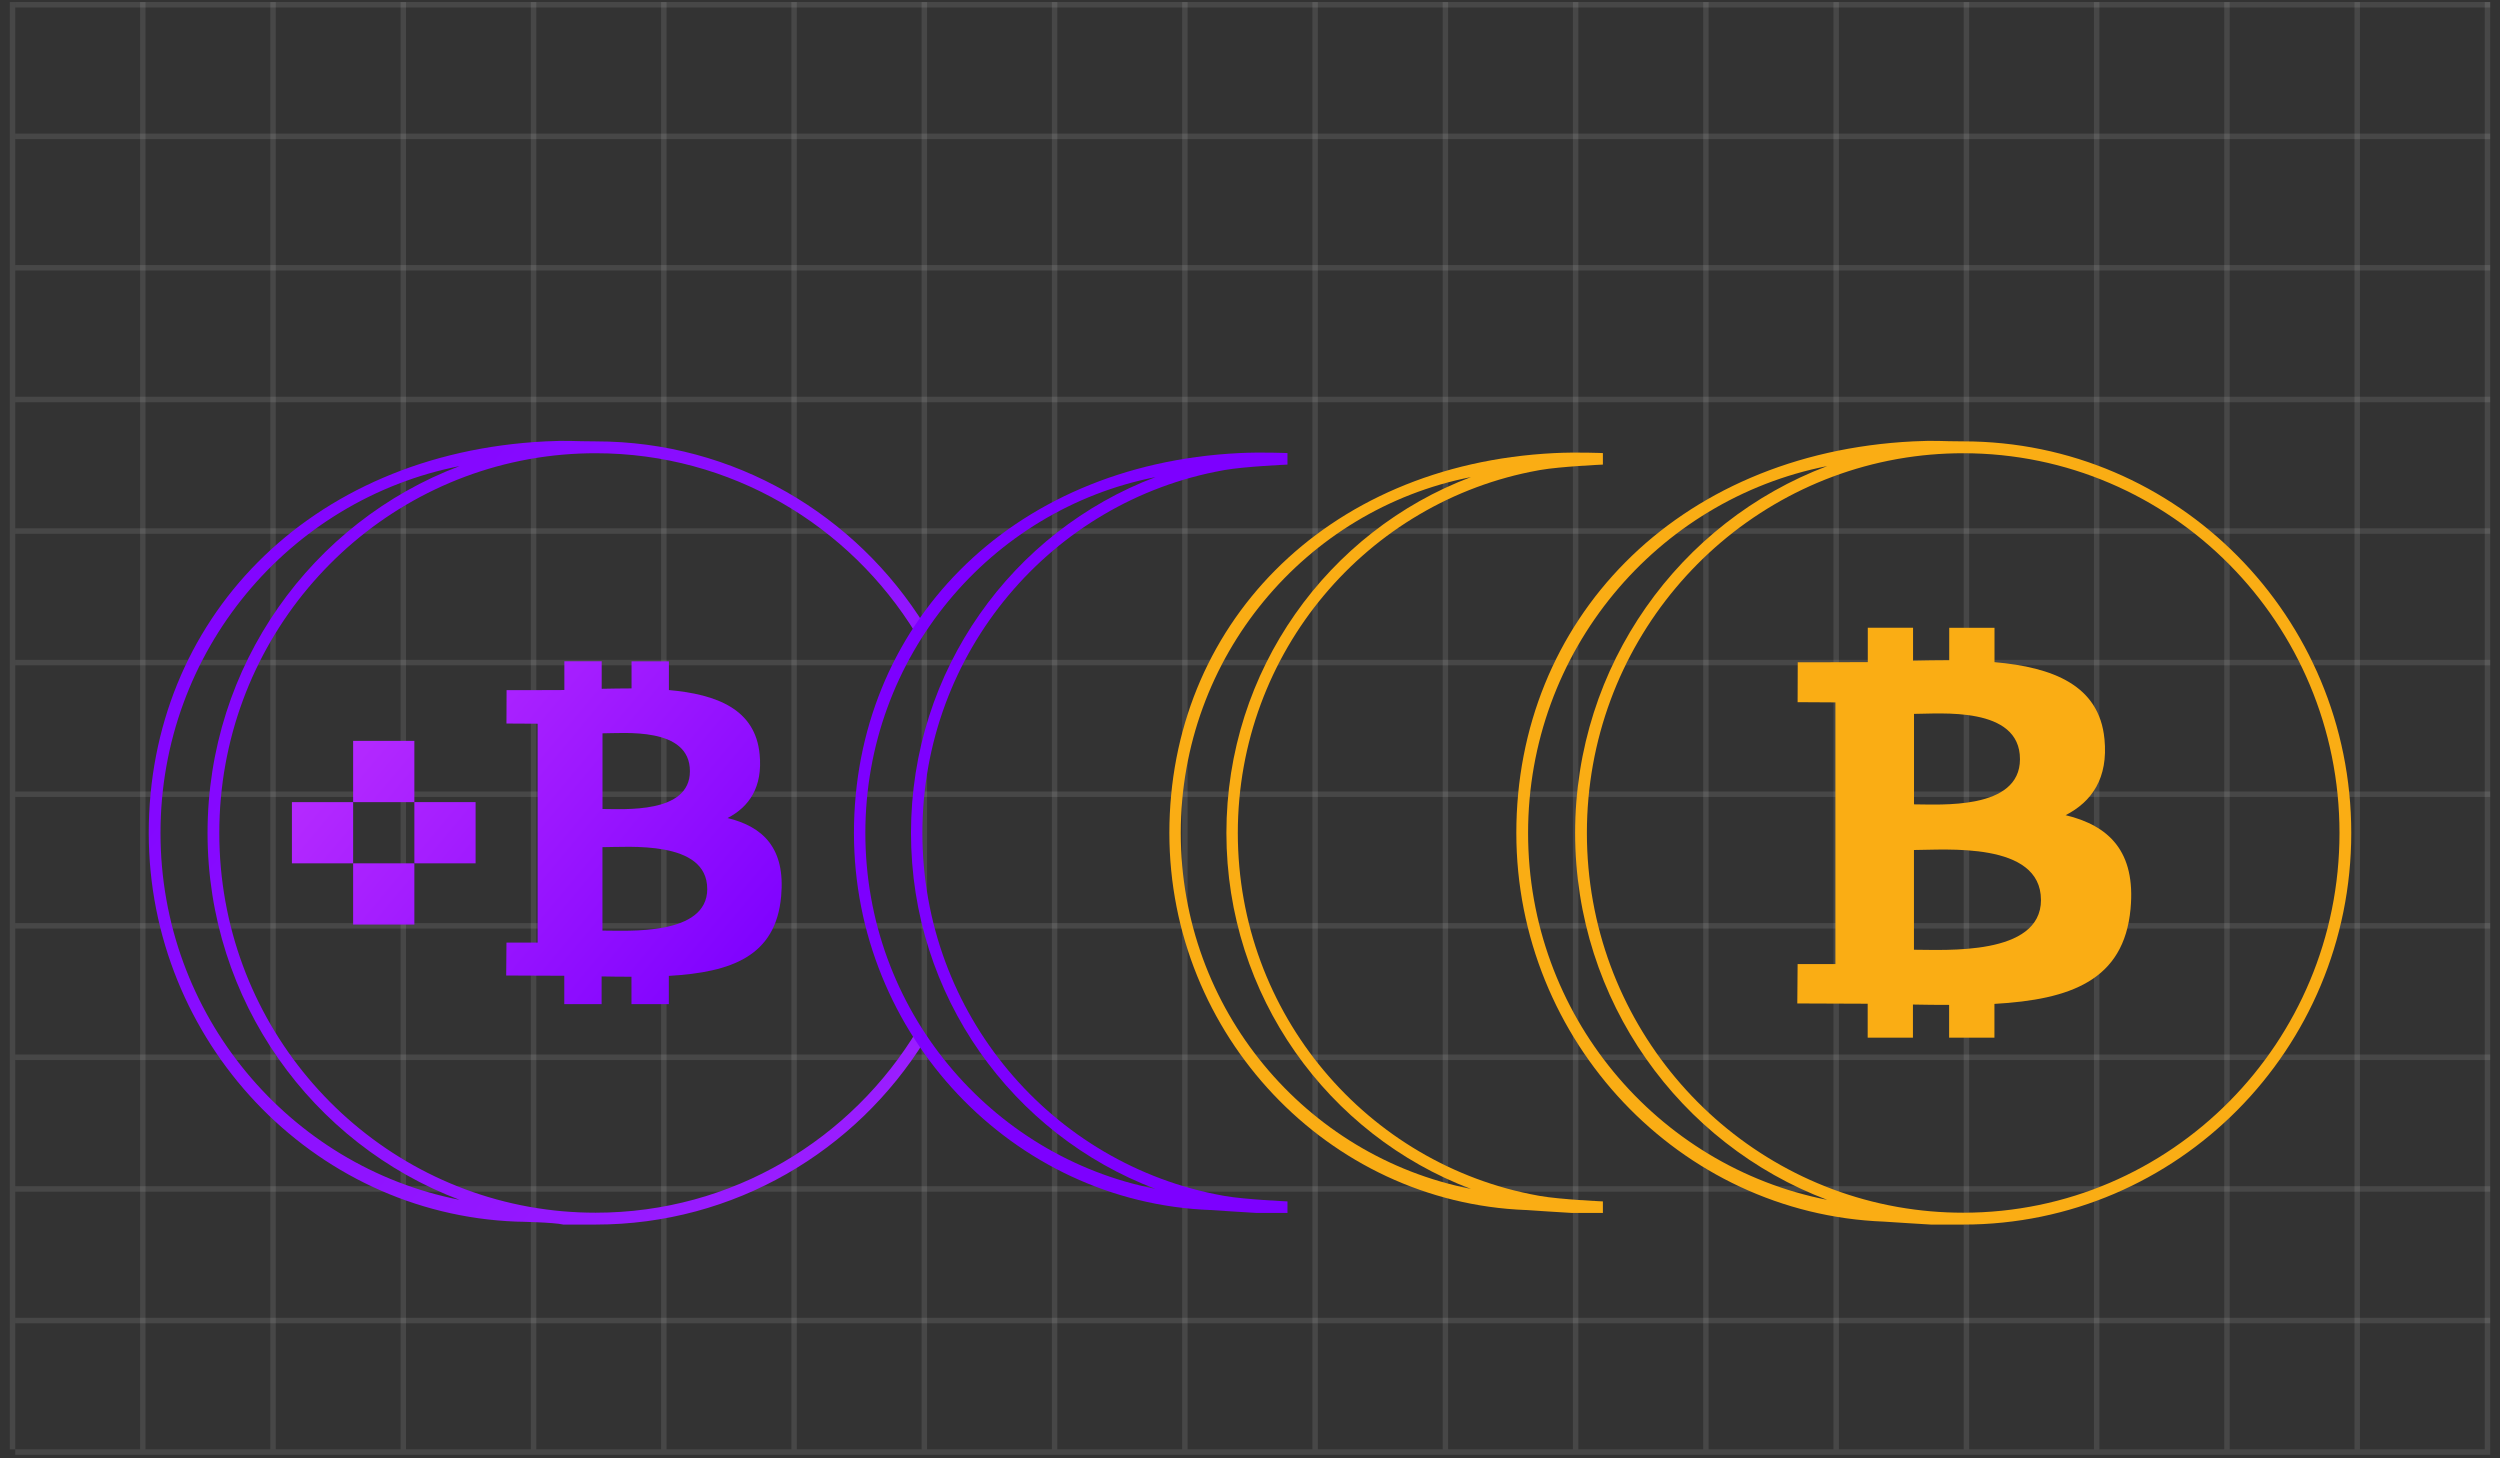 <svg width="228" height="133" viewBox="0 0 228 133" fill="none" xmlns="http://www.w3.org/2000/svg">
<rect x="0" y="0" width="228" height="133" fill="#333333" stroke="none"/>
<path fill-rule="evenodd" clip-rule="evenodd" d="M1.391 0.183L227.106 0.183L227.106 0.683L1.391 0.683L1.391 0.183Z" fill="white" fill-opacity="0.1"/>
<path fill-rule="evenodd" clip-rule="evenodd" d="M132.067 0.188L132.067 132.181L131.572 132.181L131.572 0.188L132.067 0.188Z" fill="white" fill-opacity="0.1"/>
<path fill-rule="evenodd" clip-rule="evenodd" d="M203.346 0.188L203.346 132.181L202.85 132.181L202.85 0.188L203.346 0.188Z" fill="white" fill-opacity="0.1"/>
<path fill-rule="evenodd" clip-rule="evenodd" d="M1.391 12.184L227.106 12.184L227.106 12.684L1.391 12.684L1.391 12.184Z" fill="white" fill-opacity="0.1"/>
<path fill-rule="evenodd" clip-rule="evenodd" d="M120.187 0.188L120.187 132.181L119.692 132.181L119.692 0.188L120.187 0.188Z" fill="white" fill-opacity="0.1"/>
<path fill-rule="evenodd" clip-rule="evenodd" d="M191.464 0.188L191.464 132.181L190.968 132.181L190.968 0.188L191.464 0.188Z" fill="white" fill-opacity="0.1"/>
<path fill-rule="evenodd" clip-rule="evenodd" d="M1.391 24.172L227.106 24.172L227.106 24.672L1.391 24.672L1.391 24.172Z" fill="white" fill-opacity="0.1"/>
<path fill-rule="evenodd" clip-rule="evenodd" d="M108.309 0.188L108.309 132.181L107.813 132.181L107.813 0.188L108.309 0.188Z" fill="white" fill-opacity="0.1"/>
<path fill-rule="evenodd" clip-rule="evenodd" d="M179.587 0.188L179.587 132.181L179.091 132.181L179.091 0.188L179.587 0.188Z" fill="white" fill-opacity="0.1"/>
<path fill-rule="evenodd" clip-rule="evenodd" d="M1.391 36.186L227.106 36.186L227.106 36.686L1.391 36.686L1.391 36.186Z" fill="white" fill-opacity="0.1"/>
<path fill-rule="evenodd" clip-rule="evenodd" d="M96.427 0.188L96.427 132.181L95.931 132.181L95.931 0.188L96.427 0.188Z" fill="white" fill-opacity="0.1"/>
<path fill-rule="evenodd" clip-rule="evenodd" d="M167.705 0.188L167.705 132.181L167.209 132.181L167.209 0.188L167.705 0.188Z" fill="white" fill-opacity="0.1"/>
<path fill-rule="evenodd" clip-rule="evenodd" d="M1.391 48.181L227.106 48.181L227.106 48.681L1.391 48.681L1.391 48.181Z" fill="white" fill-opacity="0.1"/>
<path fill-rule="evenodd" clip-rule="evenodd" d="M84.547 0.188L84.547 132.181L84.051 132.181L84.051 0.188L84.547 0.188Z" fill="white" fill-opacity="0.1"/>
<path fill-rule="evenodd" clip-rule="evenodd" d="M155.826 0.188L155.826 132.181L155.331 132.181L155.331 0.188L155.826 0.188Z" fill="white" fill-opacity="0.1"/>
<path fill-rule="evenodd" clip-rule="evenodd" d="M227.106 0.188L227.106 132.181L226.611 132.181L226.611 0.188L227.106 0.188Z" fill="white" fill-opacity="0.1"/>
<path fill-rule="evenodd" clip-rule="evenodd" d="M1.391 60.176L227.106 60.176L227.106 60.676L1.391 60.676L1.391 60.176Z" fill="white" fill-opacity="0.1"/>
<path fill-rule="evenodd" clip-rule="evenodd" d="M72.669 0.188L72.669 132.181L72.174 132.181L72.174 0.188L72.669 0.188Z" fill="white" fill-opacity="0.1"/>
<path fill-rule="evenodd" clip-rule="evenodd" d="M143.946 0.188L143.946 132.181L143.45 132.181L143.45 0.188L143.946 0.188Z" fill="white" fill-opacity="0.1"/>
<path fill-rule="evenodd" clip-rule="evenodd" d="M215.228 0.188L215.228 132.181L214.732 132.181L214.732 0.188L215.228 0.188Z" fill="white" fill-opacity="0.1"/>
<path fill-rule="evenodd" clip-rule="evenodd" d="M1.391 72.184L227.106 72.184L227.106 72.684L1.391 72.684L1.391 72.184Z" fill="white" fill-opacity="0.1"/>
<path fill-rule="evenodd" clip-rule="evenodd" d="M60.789 0.188L60.789 132.181L60.294 132.181L60.294 0.188L60.789 0.188Z" fill="white" fill-opacity="0.1"/>
<path fill-rule="evenodd" clip-rule="evenodd" d="M1.391 84.185L227.106 84.185L227.106 84.685L1.391 84.685L1.391 84.185Z" fill="white" fill-opacity="0.1"/>
<path fill-rule="evenodd" clip-rule="evenodd" d="M48.909 0.188L48.909 132.181L48.413 132.181L48.413 0.188L48.909 0.188Z" fill="white" fill-opacity="0.1"/>
<path fill-rule="evenodd" clip-rule="evenodd" d="M1.391 96.174L227.106 96.174L227.106 96.674L1.391 96.674L1.391 96.174Z" fill="white" fill-opacity="0.1"/>
<path fill-rule="evenodd" clip-rule="evenodd" d="M37.029 0.188L37.029 132.181L36.533 132.181L36.533 0.188L37.029 0.188Z" fill="white" fill-opacity="0.1"/>
<path fill-rule="evenodd" clip-rule="evenodd" d="M1.391 108.181L227.106 108.181L227.106 108.681L1.391 108.681L1.391 108.181Z" fill="white" fill-opacity="0.1"/>
<path fill-rule="evenodd" clip-rule="evenodd" d="M25.15 0.188L25.15 132.181L24.654 132.181L24.655 0.188L25.15 0.188Z" fill="white" fill-opacity="0.1"/>
<path fill-rule="evenodd" clip-rule="evenodd" d="M1.391 120.183L227.106 120.183L227.106 120.683L1.391 120.683L1.391 120.183Z" fill="white" fill-opacity="0.1"/>
<path fill-rule="evenodd" clip-rule="evenodd" d="M13.27 0.188L13.27 132.181L12.774 132.181L12.774 0.188L13.27 0.188Z" fill="white" fill-opacity="0.1"/>
<path fill-rule="evenodd" clip-rule="evenodd" d="M1.391 132.177L227.106 132.177L227.106 132.677L1.391 132.677L1.391 132.177Z" fill="white" fill-opacity="0.1"/>
<path fill-rule="evenodd" clip-rule="evenodd" d="M1.39 0.188L1.39 132.181L0.894 132.181L0.894 0.188L1.39 0.188Z" fill="white" fill-opacity="0.1"/>
<path fill-rule="evenodd" clip-rule="evenodd" d="M174.485 40.253C176.627 40.146 176.936 40.252 179.043 40.252C198.589 40.252 214.435 56.242 214.435 75.967C214.435 95.691 198.589 111.681 179.043 111.681C176.936 111.681 176.362 111.681 176.094 111.681C175.739 111.678 172.156 111.424 171.804 111.411C153.175 110.7 138.289 94.939 138.289 75.967C138.289 56.635 152.767 41.334 174.485 40.253ZM213.362 75.967C213.362 95.094 197.997 110.599 179.043 110.599C177.032 110.599 175.061 110.424 173.144 110.089C173.144 110.089 173.016 110.058 172.964 110.057C156.91 107.162 144.724 93 144.724 75.967C144.724 58.933 156.91 44.772 172.964 41.876L173.144 41.844C175.061 41.509 177.032 41.335 179.043 41.335C197.997 41.335 213.362 56.84 213.362 75.967ZM166.64 42.507C151.094 45.567 139.361 59.384 139.361 75.967C139.361 92.549 151.094 106.367 166.64 109.426C153.211 104.355 143.651 91.288 143.651 75.967C143.651 60.646 153.211 47.579 166.64 42.507Z" fill="#FAAD14"/>
<path d="M191.926 67.393C191.457 62.499 187.233 60.857 181.899 60.388V57.253H177.769V60.209C176.683 60.209 175.574 60.23 174.47 60.251V57.251H170.342V60.384C169.448 60.401 163.954 60.396 163.954 60.396L163.942 64.038L167.389 64.058V87.925H163.943L163.913 91.515C164.913 91.515 169.367 91.534 170.332 91.54V94.635H174.46V91.614C175.592 91.638 176.69 91.648 177.76 91.647V94.636H181.892V91.555C188.838 91.16 193.702 89.412 194.306 82.89C194.796 77.638 192.327 75.296 188.384 74.343C190.779 73.118 192.278 70.973 191.928 67.392L191.926 67.393ZM186.138 82.071C186.138 87.202 177.355 86.615 174.552 86.616V77.52C177.353 77.52 186.133 76.721 186.135 82.071H186.138ZM184.221 69.236C184.221 73.904 176.892 73.357 174.558 73.357V65.106C176.895 65.107 184.224 64.367 184.221 69.236Z" fill="#FAAD14"/>
<path d="M43.374 73.152H37.79V78.736H43.374V73.152Z" fill="url(#paint0_linear_207_18020)"/>
<path d="M37.79 67.569H32.206V73.153L37.79 73.152L37.79 67.569Z" fill="url(#paint1_linear_207_18020)"/>
<path d="M32.206 73.153L26.623 73.152V78.736H32.206L32.206 73.153Z" fill="url(#paint2_linear_207_18020)"/>
<path d="M37.79 78.736H32.206L32.206 84.319H37.79L37.79 78.736Z" fill="url(#paint3_linear_207_18020)"/>
<path d="M69.277 68.792C68.89 64.699 65.405 63.325 61.004 62.933V60.312H57.597V62.783C56.701 62.783 55.786 62.801 54.875 62.818V60.309H51.47V62.93C50.732 62.944 46.2 62.94 46.2 62.94L46.189 65.986L49.033 66.002V85.964H46.19L46.165 88.967C46.991 88.967 50.665 88.983 51.462 88.989V91.576H54.867V89.05C55.801 89.07 56.706 89.079 57.59 89.078V91.577H60.998V89.001C66.729 88.67 70.742 87.208 71.24 81.754C71.644 77.361 69.607 75.402 66.354 74.605C68.331 73.581 69.567 71.787 69.279 68.791L69.277 68.792ZM64.502 81.068C64.502 85.36 57.255 84.869 54.943 84.87V77.262C57.254 77.262 64.498 76.593 64.499 81.068H64.502ZM62.92 70.334C62.92 74.238 56.873 73.78 54.948 73.78V66.879C56.876 66.88 62.922 66.262 62.92 70.334Z" fill="url(#paint4_linear_207_18020)"/>
<path fill-rule="evenodd" clip-rule="evenodd" d="M54.319 110.599C52.308 110.599 50.337 110.424 48.421 110.089C48.421 110.089 48.293 110.058 48.24 110.057C32.186 107.162 20 93 20 75.967C20 58.934 32.186 44.772 48.24 41.876L48.421 41.844C50.337 41.509 52.308 41.335 54.319 41.335C66.663 41.335 77.484 47.91 83.531 57.779L84.349 57.057C78.095 46.965 66.984 40.253 54.319 40.253C52.212 40.253 51.904 40.147 49.761 40.253C28.044 41.334 13.565 56.635 13.565 75.967C13.565 94.939 28.451 110.7 47.08 111.411C47.08 111.411 50.532 111.47 51.37 111.681H54.319C66.974 111.681 78.078 104.979 84.334 94.9L83.701 93.874C77.688 103.899 66.779 110.599 54.319 110.599ZM14.638 75.967C14.638 59.384 26.37 45.567 41.916 42.507C28.488 47.579 18.928 60.646 18.928 75.967C18.928 91.288 28.488 104.355 41.916 109.426C26.37 106.367 14.638 92.549 14.638 75.967Z" fill="url(#paint5_linear_207_18020)"/>
<path fill-rule="evenodd" clip-rule="evenodd" d="M141.762 41.322C143.84 41.218 146.184 41.321 146.184 41.321V110.618C146.184 110.618 143.583 110.618 143.322 110.618C142.978 110.615 139.503 110.368 139.161 110.355C121.088 109.665 106.646 94.376 106.646 75.969C106.646 57.215 120.692 42.371 141.762 41.322ZM146.184 109.568C146.184 109.568 142.32 109.398 140.461 109.073C140.461 109.073 140.337 109.043 140.286 109.042C124.711 106.233 112.889 92.494 112.889 75.969C112.889 59.444 124.711 45.706 140.286 42.897L140.461 42.865C142.32 42.541 146.184 42.371 146.184 42.371V109.568ZM134.151 43.509C119.069 46.477 107.686 59.882 107.686 75.969C107.686 92.057 119.069 105.462 134.151 108.43C121.123 103.51 111.848 90.833 111.848 75.969C111.848 61.106 121.123 48.429 134.151 43.509Z" fill="#FAAD14"/>
<path fill-rule="evenodd" clip-rule="evenodd" d="M112.995 41.322C115.074 41.218 117.417 41.321 117.417 41.321V110.618C117.417 110.618 114.816 110.618 114.556 110.618C114.212 110.615 110.736 110.368 110.394 110.355C92.321 109.665 77.88 94.376 77.88 75.969C77.88 57.215 91.926 42.371 112.995 41.322ZM117.417 109.568C117.417 109.568 113.554 109.398 111.695 109.073C111.695 109.073 111.57 109.043 111.52 109.042C95.945 106.233 84.122 92.494 84.122 75.969C84.122 59.444 95.945 45.706 111.52 42.897L111.695 42.865C113.554 42.541 117.417 42.371 117.417 42.371V109.568ZM105.384 43.509C90.303 46.477 78.92 59.882 78.92 75.969C78.92 92.057 90.303 105.462 105.384 108.43C92.356 103.51 83.082 90.833 83.082 75.969C83.082 61.106 92.356 48.429 105.384 43.509Z" fill="#7D00FF"/>
<defs>
<linearGradient id="paint0_linear_207_18020" x1="27.943" y1="61.542" x2="66.265" y2="93.394" gradientUnits="userSpaceOnUse">
<stop stop-color="#BD30FF"/>
<stop offset="1" stop-color="#7D00FF"/>
</linearGradient>
<linearGradient id="paint1_linear_207_18020" x1="27.943" y1="61.542" x2="66.265" y2="93.394" gradientUnits="userSpaceOnUse">
<stop stop-color="#BD30FF"/>
<stop offset="1" stop-color="#7D00FF"/>
</linearGradient>
<linearGradient id="paint2_linear_207_18020" x1="27.943" y1="61.542" x2="66.265" y2="93.394" gradientUnits="userSpaceOnUse">
<stop stop-color="#BD30FF"/>
<stop offset="1" stop-color="#7D00FF"/>
</linearGradient>
<linearGradient id="paint3_linear_207_18020" x1="27.943" y1="61.542" x2="66.265" y2="93.394" gradientUnits="userSpaceOnUse">
<stop stop-color="#BD30FF"/>
<stop offset="1" stop-color="#7D00FF"/>
</linearGradient>
<linearGradient id="paint4_linear_207_18020" x1="27.943" y1="61.542" x2="66.265" y2="93.394" gradientUnits="userSpaceOnUse">
<stop stop-color="#BD30FF"/>
<stop offset="1" stop-color="#7D00FF"/>
</linearGradient>
<linearGradient id="paint5_linear_207_18020" x1="13.565" y1="40.206" x2="91.489" y2="102.791" gradientUnits="userSpaceOnUse">
<stop stop-color="#7D00FF"/>
<stop offset="1" stop-color="#9D21FF"/>
</linearGradient>
</defs>
</svg>
